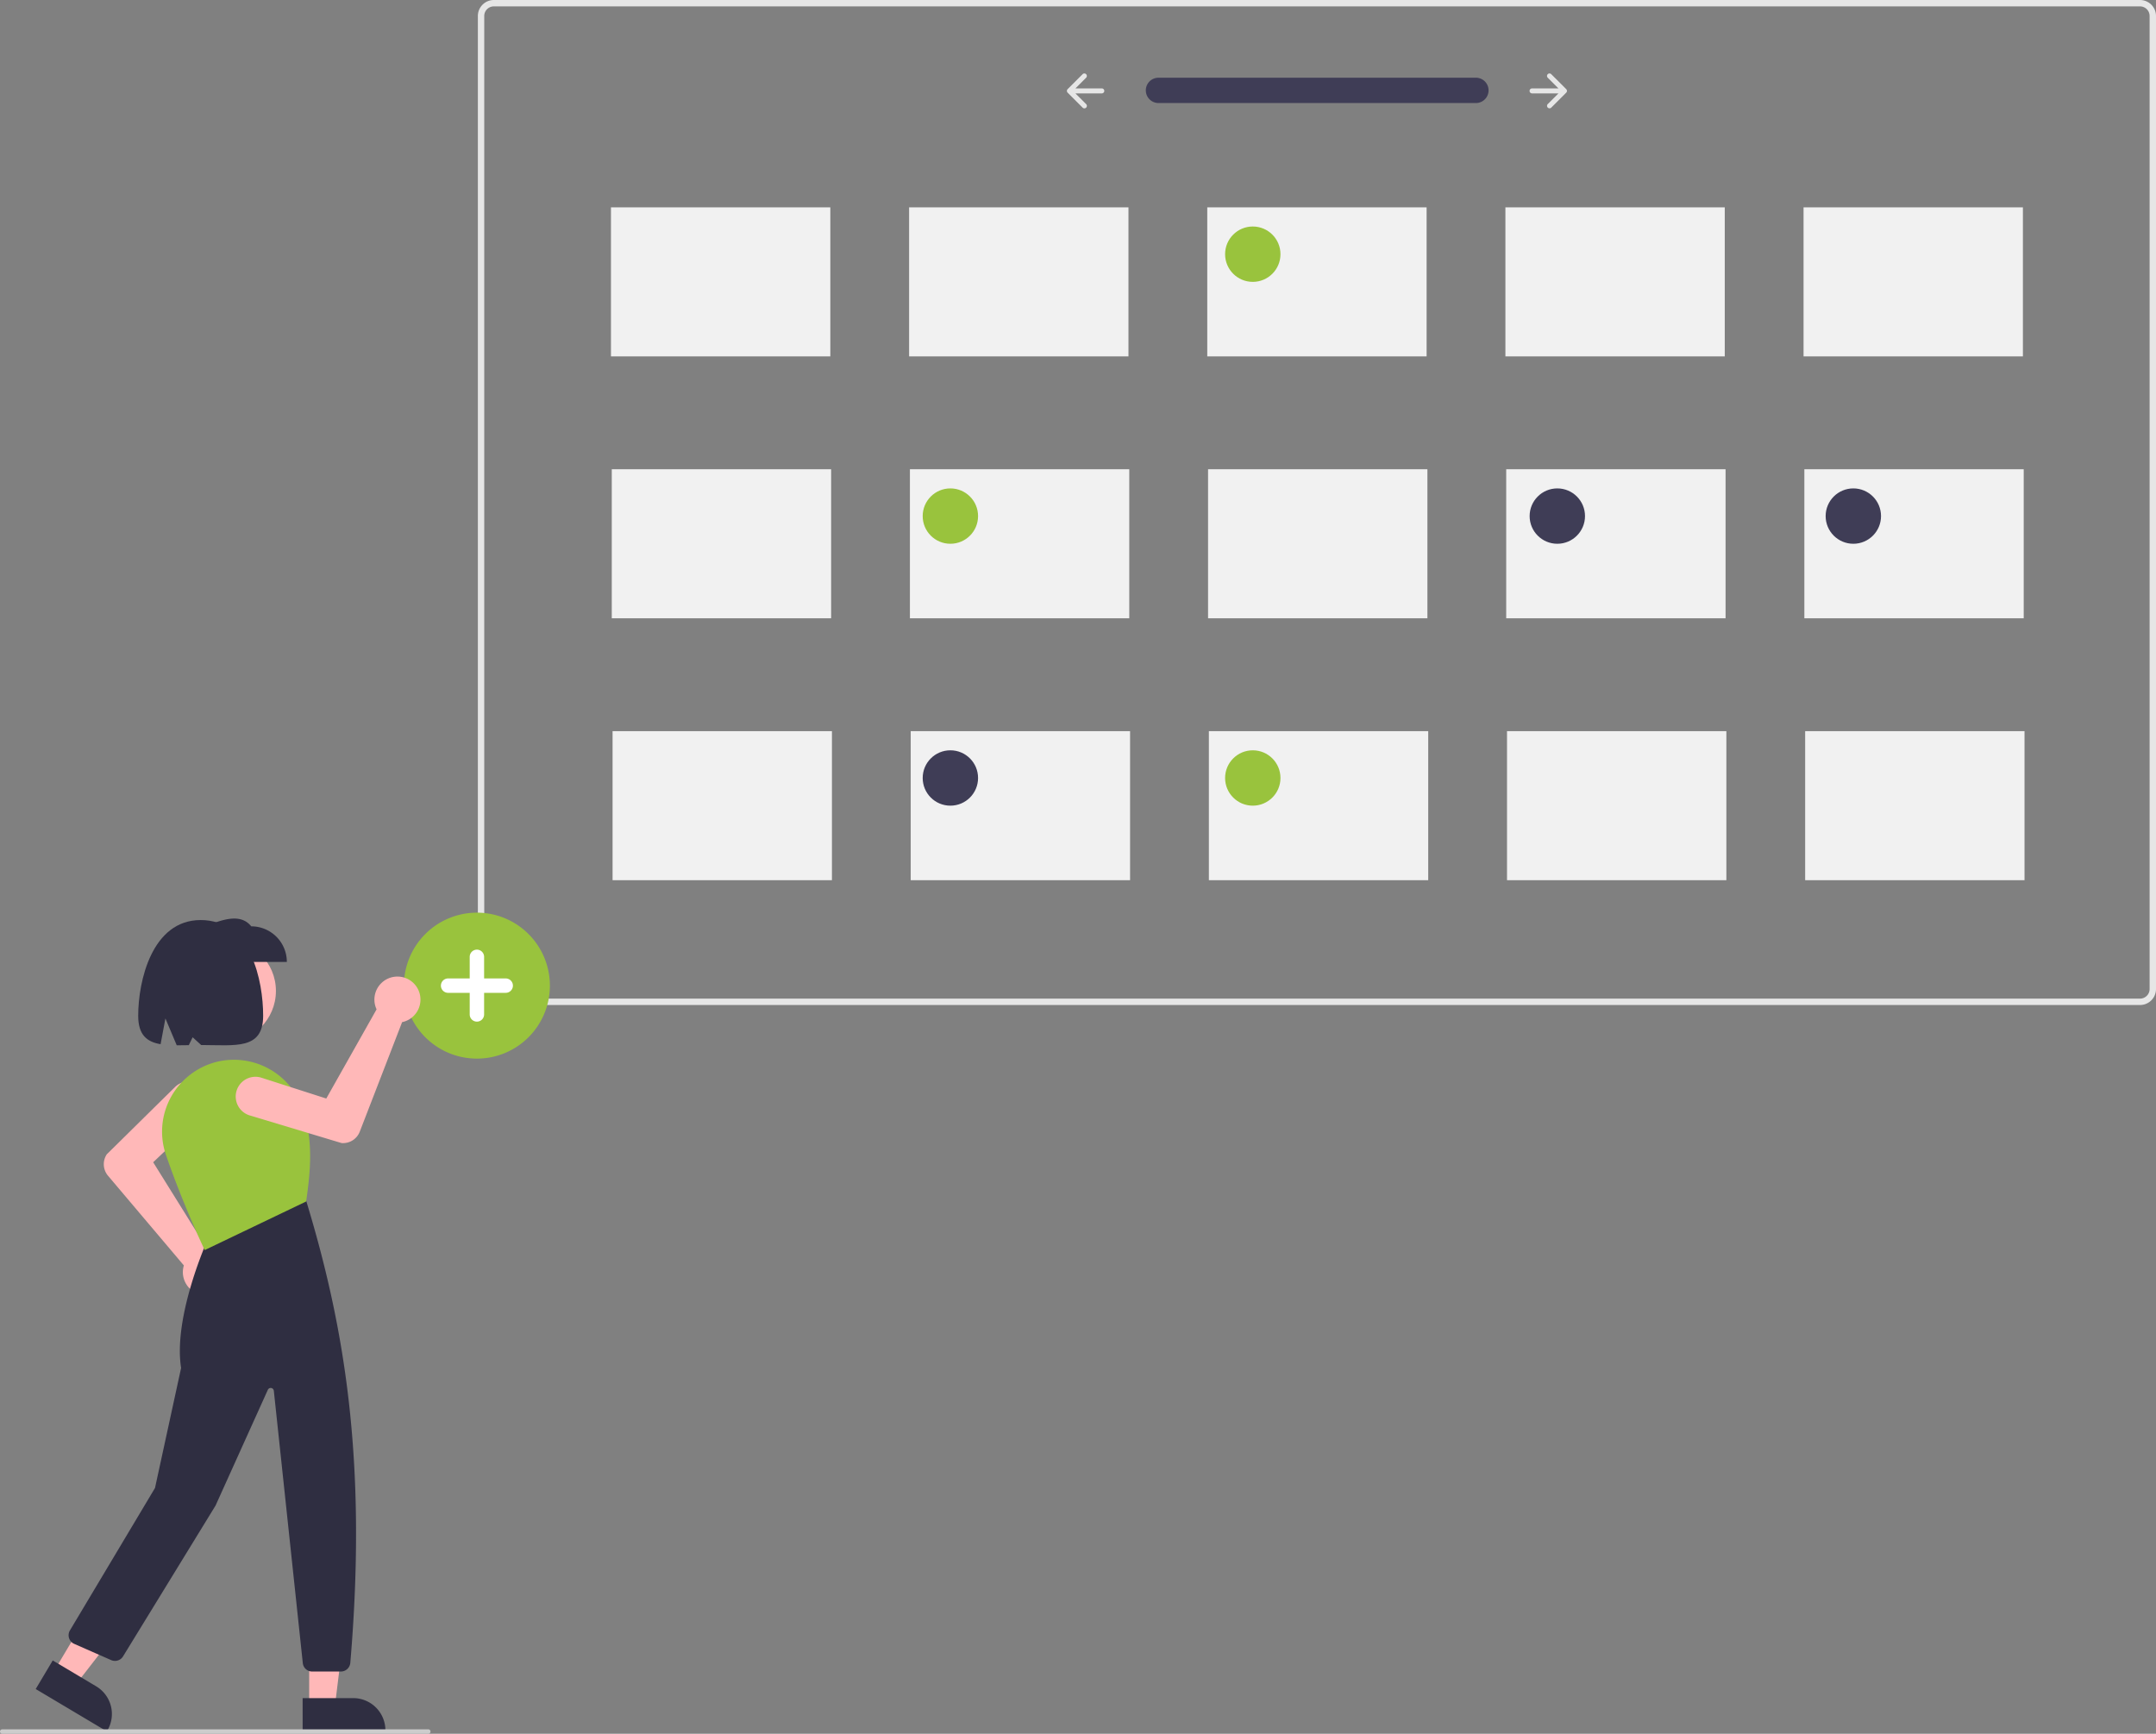 <?xml version="1.0" encoding="UTF-8" standalone="no"?>
<svg
   xmlns:dc="http://purl.org/dc/elements/1.1/"
   xmlns:cc="http://creativecommons.org/ns#"
   xmlns:rdf="http://www.w3.org/1999/02/22-rdf-syntax-ns#"
   xmlns:svg="http://www.w3.org/2000/svg"
   xmlns="http://www.w3.org/2000/svg"
   xmlns:sodipodi="http://sodipodi.sourceforge.net/DTD/sodipodi-0.dtd"
   xmlns:inkscape="http://www.inkscape.org/namespaces/inkscape"
   id="b0c2ce5f-88b4-49a2-9766-ff0a73ff0798"
   data-name="Layer 1"
   width="971.556"
   height="781.417"
   viewBox="0 0 971.556 781.417"
   version="1.1"
   sodipodi:docname="draw_wait-calendar.svg"
   inkscape:version="1.0.2 (e86c8708, 2021-01-15)">
  <rect x="0" y="0" width="971.556" height="781.417" fill="#808080" stroke="none"/>
  <defs
     id="defs913" />
  <sodipodi:namedview
     pagecolor="#ffffff"
     bordercolor="#666666"
     borderopacity="1"
     objecttolerance="10"
     gridtolerance="10"
     guidetolerance="10"
     inkscape:pageopacity="0"
     inkscape:pageshadow="2"
     inkscape:window-width="1680"
     inkscape:window-height="997"
     id="namedview911"
     showgrid="false"
     inkscape:zoom="0.94787758"
     inkscape:cx="530.08763"
     inkscape:cy="-163.1604"
     inkscape:window-x="0"
     inkscape:window-y="25"
     inkscape:window-maximized="1"
     inkscape:current-layer="b0c2ce5f-88b4-49a2-9766-ff0a73ff0798" />
  <path
     d="M1078.581,512.254H336.758a7.205,7.205,0,0,1-7.197-7.197V66.489a7.205,7.205,0,0,1,7.197-7.197H1078.581a7.205,7.205,0,0,1,7.197,7.197V505.056A7.205,7.205,0,0,1,1078.581,512.254ZM336.758,62.17a4.323,4.323,0,0,0-4.319,4.319V505.056a4.323,4.323,0,0,0,4.319,4.319H1078.581a4.323,4.323,0,0,0,4.318-4.319V66.489a4.323,4.323,0,0,0-4.318-4.319Z"
     transform="translate(-114.222 -59.291)"
     fill="#e6e6e6"
     id="path833" />
  <path
     id="bbcc4262-a9b8-4c1e-bf70-e1245b5187b9"
     data-name="a332a05d-d774-4fd2-8531-ab97682a63e9"
     d="M636.163,94.318a5.707,5.707,0,0,0,0,11.412H779.236a5.707,5.707,0,0,0,.204-11.412l-.017-0q-.094-.002-.187,0Z"
     transform="translate(-114.222 -59.291)"
     fill="#3f3d56" />
  <path
     d="M811.681,92.729a1.123,1.123,0,0,0-0,1.588l0.0 0,4.82,4.82H804.615a1.123,1.123,0,0,0,0,2.246h11.886l-4.82,4.82a1.123,1.123,0,0,0,1.588,1.588h0l6.737-6.737a1.123,1.123,0,0,0,0-1.588l-6.737-6.737a1.123,1.123,0,0,0-1.588,0Z"
     transform="translate(-114.222 -59.291)"
     fill="#e6e6e6"
     id="path836" />
  <path
     d="M603.658,92.729a1.123,1.123,0,0,1,0,1.588l-0.0 0-4.82,4.82h11.886a1.123,1.123,0,1,1,.003,2.246h-11.889l4.82,4.82a1.123,1.123,0,1,1-1.588,1.588h0l-6.737-6.737a1.123,1.123,0,0,1,0-1.588l6.737-6.737a1.123,1.123,0,0,1,1.588-0Z"
     transform="translate(-114.222 -59.291)"
     fill="#e6e6e6"
     id="path838" />
  <path
     d="M329.131,536.412a32.89,32.89,0,1,1,32.89-32.89A32.89,32.89,0,0,1,329.131,536.412Z"
     transform="translate(-114.222 -59.291)"
     fill="#99c33d"
     id="path840" />
  <path
     d="M342.109,500.277h-9.733v-9.733a3.244,3.244,0,1,0-6.489,0v9.733h-9.733a3.244,3.244,0,1,0,0,6.489H325.887v9.733a3.244,3.244,0,0,0,6.489,0v-9.733h9.733a3.244,3.244,0,1,0,0-6.489Z"
     transform="translate(-114.222 -59.291)"
     fill="#fff"
     id="path842" />
  <rect
     x="275.318"
     y="93.45"
     width="98.846"
     height="67.177"
     fill="#f1f1f1"
     id="rect844" />
  <rect
     x="409.671"
     y="93.45"
     width="98.846"
     height="67.177"
     fill="#f1f1f1"
     id="rect846" />
  <rect
     x="544.025"
     y="93.45"
     width="98.846"
     height="67.177"
     fill="#f1f1f1"
     id="rect848" />
  <rect
     x="678.378"
     y="93.45"
     width="98.846"
     height="67.177"
     fill="#f1f1f1"
     id="rect850" />
  <rect
     x="812.731"
     y="93.45"
     width="98.846"
     height="67.177"
     fill="#f1f1f1"
     id="rect852" />
  <rect
     x="275.681"
     y="211.489"
     width="98.846"
     height="67.177"
     fill="#f1f1f1"
     id="rect854" />
  <rect
     x="410.034"
     y="211.489"
     width="98.846"
     height="67.177"
     fill="#f1f1f1"
     id="rect856" />
  <rect
     x="544.387"
     y="211.489"
     width="98.846"
     height="67.177"
     fill="#f1f1f1"
     id="rect858" />
  <rect
     x="678.741"
     y="211.489"
     width="98.846"
     height="67.177"
     fill="#f1f1f1"
     id="rect860" />
  <rect
     x="813.094"
     y="211.489"
     width="98.846"
     height="67.177"
     fill="#f1f1f1"
     id="rect862" />
  <rect
     x="276.043"
     y="329.528"
     width="98.846"
     height="67.177"
     fill="#f1f1f1"
     id="rect864" />
  <rect
     x="410.396"
     y="329.528"
     width="98.846"
     height="67.177"
     fill="#f1f1f1"
     id="rect866" />
  <rect
     x="544.75"
     y="329.528"
     width="98.846"
     height="67.177"
     fill="#f1f1f1"
     id="rect868" />
  <rect
     x="679.103"
     y="329.528"
     width="98.846"
     height="67.177"
     fill="#f1f1f1"
     id="rect870" />
  <rect
     x="813.456"
     y="329.528"
     width="98.846"
     height="67.177"
     fill="#f1f1f1"
     id="rect872" />
  <circle
     cx="564.54"
     cy="114.563"
     r="12.476"
     fill="#99c33d"
     id="circle874" />
  <circle
     cx="428.268"
     cy="232.602"
     r="12.476"
     fill="#99c33d"
     id="circle876" />
  <circle
     cx="564.54"
     cy="350.641"
     r="12.476"
     fill="#99c33d"
     id="circle878" />
  <circle
     cx="701.773"
     cy="232.602"
     r="12.476"
     fill="#3f3d56"
     id="circle880" />
  <circle
     cx="835.166"
     cy="232.602"
     r="12.476"
     fill="#3f3d56"
     id="circle882" />
  <circle
     cx="428.268"
     cy="350.641"
     r="12.476"
     fill="#3f3d56"
     id="circle884" />
  <circle
     cx="101.165"
     cy="446.627"
     r="23.172"
     fill="#ffb8b8"
     id="circle886" />
  <path
     d="M207.02,643.029q-.438,0-.879-.039a10.38,10.38,0,0,1-9.316-12.374,9.719,9.719,0,0,1,.255-.987L162.88,589.182a8.061,8.061,0,0,1-.561-9.608l.062-.076,30.784-30.354a8.899,8.899,0,0,1,12.495,12.673q-.058.057-.117.113l-22.296,21.196,24.408,39.175a9.879,9.879,0,0,1,1.377.17,10.38,10.38,0,0,1-2.012,20.559Z"
     transform="translate(-114.222 -59.291)"
     fill="#ffb8b8"
     id="path888" />
  <polygon
     points="139.328 769.118 150.895 769.118 156.397 724.505 139.326 724.506 139.328 769.118"
     fill="#ffb8b8"
     id="polygon890" />
  <path
     d="M250.6,824.634l22.778-.001h.001A14.516,14.516,0,0,1,287.895,839.148v.472l-37.294.001Z"
     transform="translate(-114.222 -59.291)"
     fill="#2f2e41"
     id="path892" />
  <polygon
     points="24.366 753.127 34.304 759.044 61.857 723.527 47.189 714.794 24.366 753.127"
     fill="#ffb8b8"
     id="polygon894" />
  <path
     d="M137.985,807.664,157.556,819.317l.001 0a14.516,14.516,0,0,1,5.046,19.898l-0.0 0-.241.405L130.317,820.542Z"
     transform="translate(-114.222 -59.291)"
     fill="#2f2e41"
     id="path896" />
  <path
     d="M267.846,812.652H254.894a4.238,4.238,0,0,1-4.221-3.797L237.615,686.118a1.415,1.415,0,0,0-2.697-.433L211.363,737.844l-41.704,68.003a4.266,4.266,0,0,1-5.329,1.666l-16.66-7.33a4.247,4.247,0,0,1-1.935-6.064l38.337-64.192,11.758-54.085c-3.698-23.455,12.155-58.326,12.316-58.676l.079-.17,43.668-17.068.219.268C269.332,656.709,279.826,717.527,272.078,808.763A4.274,4.274,0,0,1,267.846,812.652Z"
     transform="translate(-114.222 -59.291)"
     fill="#2f2e41"
     id="path898" />
  <path
     d="M206.465,622.709l-.203-.427c-.097-.205-9.807-20.684-17.292-42.571a32.285,32.285,0,0,1,2.239-25.873A32.637,32.637,0,0,1,212.021,537.833h0a32.677,32.677,0,0,1,37.928,19.57c5.937,14.847,4.045,30.695,2.264,43.157l-.035.25-.227.109Z"
     transform="translate(-114.222 -59.291)"
     fill="#99c33d"
     id="path900" />
  <path
     d="M243.482,492.829H206.688V476.791c8.076-3.208,15.978-5.937,20.756,0a16.038,16.038,0,0,1,16.038,16.038Z"
     transform="translate(-114.222 -59.291)"
     fill="#2f2e41"
     id="path902" />
  <path
     d="M204.651,473.96c-21.996,0-28.153,27.571-28.153,43.126,0,8.674,3.923,11.777,10.088,12.827l2.177-11.611,5.099,12.111c1.732.009,3.551-.025,5.437-.06l1.729-3.56,3.855,3.496c15.441.023,27.921,2.274,27.921-13.203C232.803,501.532,227.404,473.96,204.651,473.96Z"
     transform="translate(-114.222 -59.291)"
     fill="#2f2e41"
     id="path904" />
  <path
     d="M302.421,504.818q.21.384.388.79a10.38,10.38,0,0,1-6.393,14.109,9.723,9.723,0,0,1-.988.25L276.329,569.371a8.061,8.061,0,0,1-8.163,5.099l-.096-.018L226.673,561.99a8.899,8.899,0,0,1,5.131-17.041q.077.023.155.048l29.29,9.404,22.676-40.202a9.876,9.876,0,0,1-.511-1.289,10.38,10.38,0,0,1,19.007-8.091Z"
     transform="translate(-114.222 -59.291)"
     fill="#ffb8b8"
     id="path906" />
  <path
     d="M307.222,840.709h-192a1,1,0,1,1,0-2h192a1,1,0,1,1,0,2Z"
     transform="translate(-114.222 -59.291)"
     fill="#ccc"
     id="path908" />
</svg>
